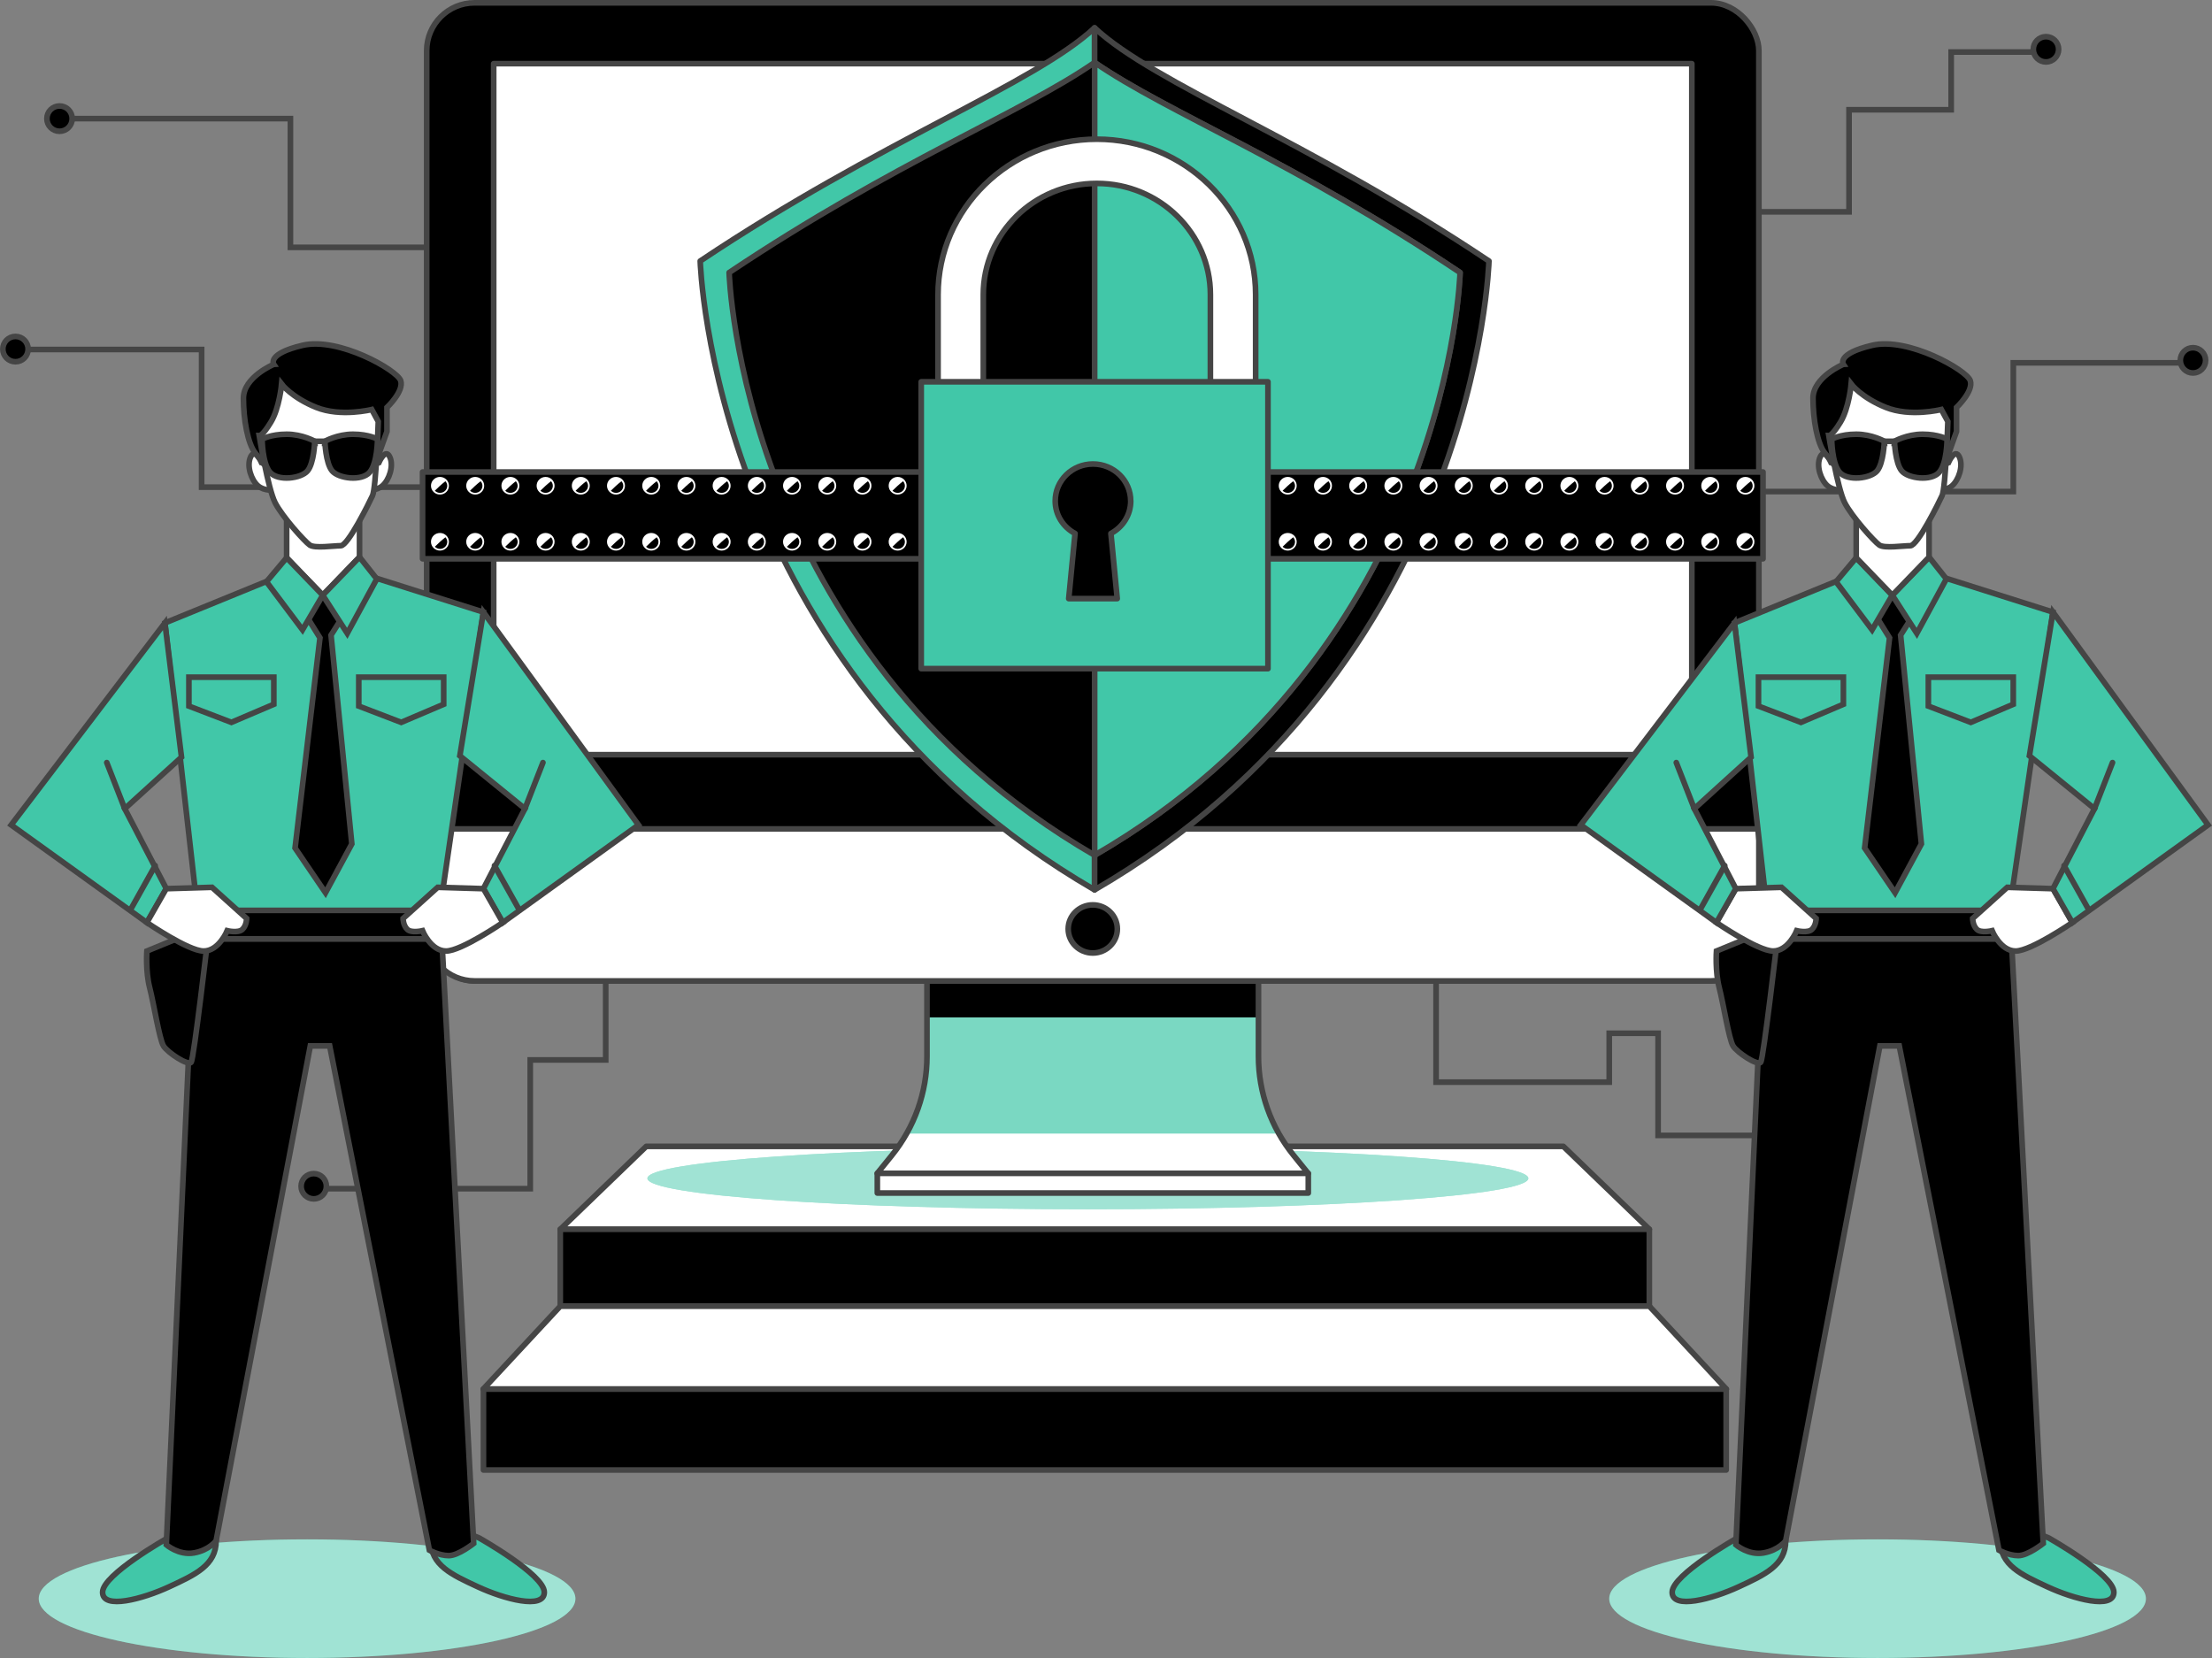 <?xml version="1.0" encoding="UTF-8"?>
<svg xmlns="http://www.w3.org/2000/svg" xmlns:xlink="http://www.w3.org/1999/xlink" viewBox="0 0 391.56 293.51">
  <rect x="0" y="0" width="391.56" height="293.51" fill="#808080" stroke="none"/>
  <defs>
    <style>
      .cls-1, .cls-2, .cls-3, .cls-4, .cls-5, .cls-6, .cls-7, .cls-8 {
        stroke: #454545;
      }

      .cls-1, .cls-2, .cls-3, .cls-8 {
        stroke-linecap: round;
        stroke-linejoin: round;
      }

      .cls-1, .cls-6, .cls-9 {
        fill: #41c7a8;
      }

      .cls-2, .cls-10, .cls-5, .cls-11, .cls-12, .cls-13 {
        fill: #fff;
      }

      .cls-3, .cls-7 {
        fill: none;
      }

      .cls-14 {
        clip-path: url(#clippath);
      }

      .cls-4, .cls-5, .cls-6, .cls-7 {
        stroke-miterlimit: 10;
      }

      .cls-11 {
        opacity: .5;
      }

      .cls-11, .cls-15, .cls-12, .cls-9, .cls-13 {
        stroke-width: 0px;
      }

      .cls-12 {
        opacity: .3;
      }
    </style>
    <clipPath id="clippath">
      <path class="cls-2" d="m222.77,187.01v-19.5h-58.68v19.5c0,6.36-2.2,12.54-6.23,17.53l-2.57,3.18h76.28l-2.57-3.18c-4.04-4.99-6.23-11.17-6.23-17.53Z"/>
    </clipPath>
  </defs>
  <g id="Device">
    <g>
      <g>
        <polygon class="cls-2" points="291.96 217.62 99.18 217.62 114.4 202.94 276.74 202.94 291.96 217.62"/>
        <g>
          <path class="cls-9" d="m270.54,208.6c0,3.02-34.91,5.47-77.97,5.47s-77.97-2.45-77.97-5.47,34.91-5.47,77.97-5.47,77.97,2.45,77.97,5.47Z"/>
          <path class="cls-11" d="m270.54,208.6c0,3.02-34.91,5.47-77.97,5.47s-77.97-2.45-77.97-5.47,34.91-5.47,77.97-5.47,77.97,2.45,77.97,5.47Z"/>
        </g>
        <rect class="cls-8" x="99.18" y="217.62" width="192.78" height="13.61"/>
        <polygon class="cls-2" points="305.6 245.91 85.54 245.91 99.18 231.23 291.96 231.23 305.6 245.91"/>
        <rect class="cls-8" x="85.58" y="245.91" width="219.98" height="14.32"/>
      </g>
      <g>
        <polyline class="cls-7" points="196.04 87.02 356.39 87.02 356.39 64.23 387.05 64.23"/>
        <polyline class="cls-7" points="188.18 86.24 35.69 86.24 35.69 61.87 2.68 61.87"/>
        <polyline class="cls-7" points="299.8 37.5 327.31 37.5 327.31 19.43 345.39 19.43 345.39 9.21 361.11 9.21"/>
        <polyline class="cls-7" points="80.49 43.79 51.41 43.79 51.41 21 10.54 21"/>
        <polyline class="cls-7" points="107.22 167.2 107.22 187.64 93.86 187.64 93.86 210.43 55.34 210.43"/>
        <polyline class="cls-7" points="254.21 170.35 254.21 191.57 284.86 191.57 284.86 182.92 293.51 182.92 293.51 201 320.24 201"/>
        <path class="cls-8" d="m12.78,21c0,1.24-1,2.24-2.24,2.24s-2.24-1-2.24-2.24,1-2.24,2.24-2.24,2.24,1,2.24,2.24Z"/>
        <path class="cls-8" d="m4.98,61.8c0,1.24-1,2.24-2.24,2.24s-2.24-1-2.24-2.24,1-2.24,2.24-2.24,2.24,1,2.24,2.24Z"/>
        <path class="cls-8" d="m57.78,210c0,1.24-1,2.24-2.24,2.24s-2.24-1-2.24-2.24,1-2.24,2.24-2.24,2.24,1,2.24,2.24Z"/>
        <path class="cls-8" d="m323.62,200.56c0,1.24-1,2.24-2.24,2.24s-2.24-1-2.24-2.24,1-2.24,2.24-2.24,2.24,1,2.24,2.24Z"/>
        <path class="cls-8" d="m390.43,63.79c0,1.24-1,2.24-2.24,2.24s-2.24-1-2.24-2.24,1-2.24,2.24-2.24,2.24,1,2.24,2.24Z"/>
        <path class="cls-8" d="m364.41,8.73c0,1.24-1,2.24-2.24,2.24s-2.24-1-2.24-2.24,1-2.24,2.24-2.24,2.24,1,2.24,2.24Z"/>
      </g>
      <g>
        <g>
          <g>
            <path class="cls-10" d="m222.77,187.01v-19.5h-58.68v19.5c0,6.36-2.2,12.54-6.23,17.53l-2.57,3.18h76.28l-2.57-3.18c-4.04-4.99-6.23-11.17-6.23-17.53Z"/>
            <g class="cls-14">
              <path class="cls-9" d="m160.5,200.67h65.88c-2.35-4.16-3.6-8.86-3.6-13.66v-19.5h-58.68v19.5c0,4.8-1.25,9.5-3.6,13.66Z"/>
              <path class="cls-12" d="m160.5,200.67h65.88c-2.35-4.16-3.6-8.86-3.6-13.66v-19.5h-58.68v19.5c0,4.8-1.25,9.5-3.6,13.66Z"/>
              <path class="cls-15" d="m160.5,180.11h65.88c-2.35-4.16-3.6-8.86-3.6-13.66v-19.5h-58.68v19.5c0,4.8-1.25,9.5-3.6,13.66Z"/>
            </g>
            <path class="cls-3" d="m222.77,187.01v-19.5h-58.68v19.5c0,6.36-2.2,12.54-6.23,17.53l-2.57,3.18h76.28l-2.57-3.18c-4.04-4.99-6.23-11.17-6.23-17.53Z"/>
          </g>
          <rect class="cls-8" x="75.53" y=".5" width="235.82" height="173.15" rx="8.48" ry="8.48"/>
          <path class="cls-2" d="m75.53,146.74h235.82v18.43c0,4.68-3.8,8.48-8.48,8.48H84.01c-4.68,0-8.48-3.8-8.48-8.48v-18.43h0Z"/>
          <rect class="cls-2" x="87.39" y="11.27" width="212.09" height="122.33"/>
          <path class="cls-8" d="m197.79,164.45c0-2.35-1.95-4.26-4.35-4.26s-4.35,1.91-4.35,4.26,1.95,4.26,4.35,4.26,4.35-1.91,4.35-4.26Z"/>
          <rect class="cls-2" x="155.3" y="207.72" width="76.29" height="3.48"/>
        </g>
        <g>
          <path class="cls-1" d="m193.76,4.93c-10.67,9.95-37.98,19.98-69.81,41.28,0,0,1.99,71.97,69.81,111.32V4.93Z"/>
          <path class="cls-8" d="m193.76,4.93c10.67,9.95,37.98,19.98,69.81,41.28,0,0-1.99,71.97-69.81,111.32V4.93Z"/>
          <path class="cls-8" d="m193.76,11.06c-12.88,8.94-35.19,17.46-64.69,37.19,0,0,1.84,66.7,64.69,103.15,62.85-36.46,64.69-103.15,64.69-103.15-29.5-19.74-51.72-28.25-64.69-37.19Z"/>
          <path class="cls-1" d="m258.46,48.25c-29.5-19.74-51.72-28.25-64.69-37.19v140.34c62.85-36.46,64.69-103.15,64.69-103.15Z"/>
          <g>
            <rect class="cls-8" x="74.8" y="83.56" width="237.28" height="15.36"/>
            <g>
              <g>
                <g>
                  <path class="cls-13" d="m79.47,85.99c0,.86-.71,1.56-1.59,1.56s-1.59-.7-1.59-1.56.71-1.56,1.59-1.56,1.59.7,1.59,1.56Z"/>
                  <path class="cls-15" d="m76.97,86.86c.23.24.56.39.92.39.71,0,1.28-.56,1.28-1.25,0-.31-.13-.59-.32-.81-.67.51-1.36,1.16-1.87,1.67Z"/>
                </g>
                <g>
                  <path class="cls-13" d="m85.71,85.99c0,.86-.71,1.56-1.59,1.56s-1.59-.7-1.59-1.56.71-1.56,1.59-1.56,1.59.7,1.59,1.56Z"/>
                  <path class="cls-15" d="m83.2,86.86c.23.24.56.39.92.39.71,0,1.28-.56,1.28-1.25,0-.31-.13-.59-.32-.81-.67.51-1.36,1.16-1.87,1.67Z"/>
                </g>
                <g>
                  <path class="cls-13" d="m91.94,85.99c0,.86-.71,1.56-1.59,1.56s-1.59-.7-1.59-1.56.71-1.56,1.59-1.56,1.59.7,1.59,1.56Z"/>
                  <path class="cls-15" d="m89.43,86.86c.23.24.56.39.92.39.71,0,1.28-.56,1.28-1.25,0-.31-.13-.59-.32-.81-.67.51-1.36,1.16-1.87,1.67Z"/>
                </g>
                <g>
                  <path class="cls-13" d="m98.17,85.99c0,.86-.71,1.56-1.59,1.56s-1.59-.7-1.59-1.56.71-1.56,1.59-1.56,1.59.7,1.59,1.56Z"/>
                  <path class="cls-15" d="m95.66,86.86c.23.24.56.39.92.39.71,0,1.28-.56,1.28-1.25,0-.31-.13-.59-.32-.81-.67.51-1.36,1.16-1.87,1.67Z"/>
                </g>
                <g>
                  <path class="cls-13" d="m104.4,85.99c0,.86-.71,1.56-1.59,1.56s-1.59-.7-1.59-1.56.71-1.56,1.59-1.56,1.59.7,1.59,1.56Z"/>
                  <path class="cls-15" d="m101.89,86.86c.23.24.56.39.92.39.71,0,1.28-.56,1.28-1.25,0-.31-.13-.59-.32-.81-.67.51-1.36,1.16-1.87,1.67Z"/>
                </g>
                <g>
                  <path class="cls-13" d="m110.63,85.99c0,.86-.71,1.56-1.59,1.56s-1.59-.7-1.59-1.56.71-1.56,1.59-1.56,1.59.7,1.59,1.56Z"/>
                  <path class="cls-15" d="m108.13,86.86c.23.24.56.39.92.39.71,0,1.28-.56,1.28-1.25,0-.31-.13-.59-.32-.81-.67.51-1.36,1.16-1.87,1.67Z"/>
                </g>
                <g>
                  <path class="cls-13" d="m116.87,85.99c0,.86-.71,1.56-1.59,1.56s-1.59-.7-1.59-1.56.71-1.56,1.59-1.56,1.59.7,1.59,1.56Z"/>
                  <path class="cls-15" d="m114.36,86.86c.23.24.56.39.92.39.71,0,1.28-.56,1.28-1.25,0-.31-.13-.59-.32-.81-.67.51-1.36,1.16-1.87,1.67Z"/>
                </g>
                <g>
                  <path class="cls-13" d="m123.1,85.99c0,.86-.71,1.56-1.59,1.56s-1.59-.7-1.59-1.56.71-1.56,1.59-1.56,1.59.7,1.59,1.56Z"/>
                  <path class="cls-15" d="m120.59,86.86c.23.24.56.39.92.39.71,0,1.28-.56,1.28-1.25,0-.31-.13-.59-.32-.81-.67.51-1.36,1.16-1.87,1.67Z"/>
                </g>
                <g>
                  <path class="cls-13" d="m129.33,85.99c0,.86-.71,1.56-1.59,1.56s-1.59-.7-1.59-1.56.71-1.56,1.59-1.56,1.59.7,1.59,1.56Z"/>
                  <path class="cls-15" d="m126.82,86.86c.23.24.56.39.92.39.71,0,1.28-.56,1.28-1.25,0-.31-.13-.59-.32-.81-.67.51-1.36,1.16-1.87,1.67Z"/>
                </g>
                <g>
                  <path class="cls-13" d="m135.56,85.99c0,.86-.71,1.56-1.59,1.56s-1.59-.7-1.59-1.56.71-1.56,1.59-1.56,1.59.7,1.59,1.56Z"/>
                  <path class="cls-15" d="m133.05,86.86c.23.24.56.39.92.39.71,0,1.28-.56,1.28-1.25,0-.31-.13-.59-.32-.81-.67.51-1.36,1.16-1.87,1.67Z"/>
                </g>
                <g>
                  <path class="cls-13" d="m141.79,85.99c0,.86-.71,1.56-1.59,1.56s-1.59-.7-1.59-1.56.71-1.56,1.59-1.56,1.59.7,1.59,1.56Z"/>
                  <path class="cls-15" d="m139.29,86.86c.23.24.56.39.92.39.71,0,1.28-.56,1.28-1.25,0-.31-.13-.59-.32-.81-.67.51-1.36,1.16-1.87,1.67Z"/>
                </g>
                <g>
                  <path class="cls-13" d="m148.03,85.99c0,.86-.71,1.56-1.59,1.56s-1.59-.7-1.59-1.56.71-1.56,1.59-1.56,1.59.7,1.59,1.56Z"/>
                  <path class="cls-15" d="m145.52,86.86c.23.24.56.39.92.39.71,0,1.28-.56,1.28-1.25,0-.31-.13-.59-.32-.81-.67.51-1.36,1.16-1.87,1.67Z"/>
                </g>
                <g>
                  <path class="cls-13" d="m154.26,85.99c0,.86-.71,1.56-1.59,1.56s-1.59-.7-1.59-1.56.71-1.56,1.59-1.56,1.59.7,1.59,1.56Z"/>
                  <path class="cls-15" d="m151.75,86.86c.23.24.56.39.92.39.71,0,1.28-.56,1.28-1.25,0-.31-.13-.59-.32-.81-.67.51-1.36,1.16-1.87,1.67Z"/>
                </g>
                <g>
                  <path class="cls-13" d="m160.49,85.99c0,.86-.71,1.56-1.59,1.56s-1.59-.7-1.59-1.56.71-1.56,1.59-1.56,1.59.7,1.59,1.56Z"/>
                  <path class="cls-15" d="m157.98,86.86c.23.24.56.39.92.39.71,0,1.28-.56,1.28-1.25,0-.31-.13-.59-.32-.81-.67.51-1.36,1.16-1.87,1.67Z"/>
                </g>
              </g>
              <g>
                <g>
                  <path class="cls-13" d="m79.47,95.91c0,.86-.71,1.56-1.59,1.56s-1.59-.7-1.59-1.56.71-1.56,1.59-1.56,1.59.7,1.59,1.56Z"/>
                  <path class="cls-15" d="m76.97,96.78c.23.24.56.39.92.39.71,0,1.28-.56,1.28-1.25,0-.31-.13-.59-.32-.81-.67.51-1.36,1.16-1.87,1.67Z"/>
                </g>
                <g>
                  <path class="cls-13" d="m85.71,95.91c0,.86-.71,1.56-1.59,1.56s-1.59-.7-1.59-1.56.71-1.56,1.59-1.56,1.59.7,1.59,1.56Z"/>
                  <path class="cls-15" d="m83.2,96.78c.23.24.56.39.92.39.71,0,1.28-.56,1.28-1.25,0-.31-.13-.59-.32-.81-.67.51-1.36,1.16-1.87,1.67Z"/>
                </g>
                <g>
                  <path class="cls-13" d="m91.94,95.91c0,.86-.71,1.56-1.59,1.56s-1.59-.7-1.59-1.56.71-1.56,1.59-1.56,1.59.7,1.59,1.56Z"/>
                  <path class="cls-15" d="m89.43,96.78c.23.24.56.39.92.39.71,0,1.28-.56,1.28-1.25,0-.31-.13-.59-.32-.81-.67.51-1.36,1.16-1.87,1.67Z"/>
                </g>
                <g>
                  <path class="cls-13" d="m98.17,95.91c0,.86-.71,1.56-1.59,1.56s-1.59-.7-1.59-1.56.71-1.56,1.59-1.56,1.59.7,1.59,1.56Z"/>
                  <path class="cls-15" d="m95.66,96.78c.23.24.56.39.92.39.71,0,1.28-.56,1.28-1.25,0-.31-.13-.59-.32-.81-.67.51-1.36,1.16-1.87,1.67Z"/>
                </g>
                <g>
                  <path class="cls-13" d="m104.4,95.91c0,.86-.71,1.56-1.59,1.56s-1.59-.7-1.59-1.56.71-1.56,1.59-1.56,1.59.7,1.59,1.56Z"/>
                  <path class="cls-15" d="m101.89,96.78c.23.24.56.39.92.39.71,0,1.28-.56,1.28-1.25,0-.31-.13-.59-.32-.81-.67.51-1.36,1.16-1.87,1.67Z"/>
                </g>
                <g>
                  <path class="cls-13" d="m110.63,95.91c0,.86-.71,1.56-1.59,1.56s-1.59-.7-1.59-1.56.71-1.56,1.59-1.56,1.59.7,1.59,1.56Z"/>
                  <path class="cls-15" d="m108.13,96.78c.23.24.56.39.92.39.71,0,1.28-.56,1.28-1.25,0-.31-.13-.59-.32-.81-.67.51-1.36,1.16-1.87,1.67Z"/>
                </g>
                <g>
                  <path class="cls-13" d="m116.87,95.91c0,.86-.71,1.56-1.59,1.56s-1.59-.7-1.59-1.56.71-1.56,1.59-1.56,1.59.7,1.59,1.56Z"/>
                  <path class="cls-15" d="m114.36,96.78c.23.24.56.39.92.39.71,0,1.28-.56,1.28-1.25,0-.31-.13-.59-.32-.81-.67.51-1.36,1.16-1.87,1.67Z"/>
                </g>
                <g>
                  <path class="cls-13" d="m123.1,95.91c0,.86-.71,1.56-1.59,1.56s-1.59-.7-1.59-1.56.71-1.56,1.59-1.56,1.59.7,1.59,1.56Z"/>
                  <path class="cls-15" d="m120.59,96.78c.23.24.56.39.92.39.71,0,1.28-.56,1.28-1.25,0-.31-.13-.59-.32-.81-.67.51-1.36,1.16-1.87,1.67Z"/>
                </g>
                <g>
                  <path class="cls-13" d="m129.33,95.91c0,.86-.71,1.56-1.59,1.56s-1.59-.7-1.59-1.56.71-1.56,1.59-1.56,1.59.7,1.59,1.56Z"/>
                  <path class="cls-15" d="m126.82,96.78c.23.24.56.39.92.39.71,0,1.28-.56,1.28-1.25,0-.31-.13-.59-.32-.81-.67.51-1.36,1.16-1.87,1.67Z"/>
                </g>
                <g>
                  <path class="cls-13" d="m135.56,95.91c0,.86-.71,1.56-1.59,1.56s-1.59-.7-1.59-1.56.71-1.56,1.59-1.56,1.59.7,1.59,1.56Z"/>
                  <path class="cls-15" d="m133.05,96.78c.23.24.56.39.92.39.71,0,1.28-.56,1.28-1.25,0-.31-.13-.59-.32-.81-.67.51-1.36,1.16-1.87,1.67Z"/>
                </g>
                <g>
                  <path class="cls-13" d="m141.79,95.91c0,.86-.71,1.56-1.59,1.56s-1.59-.7-1.59-1.56.71-1.56,1.59-1.56,1.59.7,1.59,1.56Z"/>
                  <path class="cls-15" d="m139.29,96.78c.23.24.56.39.92.39.71,0,1.28-.56,1.28-1.25,0-.31-.13-.59-.32-.81-.67.51-1.36,1.16-1.87,1.67Z"/>
                </g>
                <g>
                  <path class="cls-13" d="m148.03,95.91c0,.86-.71,1.56-1.59,1.56s-1.59-.7-1.59-1.56.71-1.56,1.59-1.56,1.59.7,1.59,1.56Z"/>
                  <path class="cls-15" d="m145.52,96.78c.23.24.56.39.92.39.71,0,1.28-.56,1.28-1.25,0-.31-.13-.59-.32-.81-.67.51-1.36,1.16-1.87,1.67Z"/>
                </g>
                <g>
                  <path class="cls-13" d="m154.26,95.91c0,.86-.71,1.56-1.59,1.56s-1.59-.7-1.59-1.56.71-1.56,1.59-1.56,1.59.7,1.59,1.56Z"/>
                  <path class="cls-15" d="m151.75,96.78c.23.24.56.39.92.39.71,0,1.28-.56,1.28-1.25,0-.31-.13-.59-.32-.81-.67.51-1.36,1.16-1.87,1.67Z"/>
                </g>
                <g>
                  <path class="cls-13" d="m160.49,95.91c0,.86-.71,1.56-1.59,1.56s-1.59-.7-1.59-1.56.71-1.56,1.59-1.56,1.59.7,1.59,1.56Z"/>
                  <path class="cls-15" d="m157.98,96.78c.23.24.56.39.92.39.71,0,1.28-.56,1.28-1.25,0-.31-.13-.59-.32-.81-.67.51-1.36,1.16-1.87,1.67Z"/>
                </g>
              </g>
              <g>
                <g>
                  <path class="cls-13" d="m229.54,85.99c0,.86-.71,1.56-1.59,1.56s-1.59-.7-1.59-1.56.71-1.56,1.59-1.56,1.59.7,1.59,1.56Z"/>
                  <path class="cls-15" d="m227.04,86.86c.23.24.56.39.92.39.71,0,1.28-.56,1.28-1.25,0-.31-.13-.59-.32-.81-.67.51-1.36,1.16-1.87,1.67Z"/>
                </g>
                <g>
                  <path class="cls-13" d="m235.78,85.99c0,.86-.71,1.56-1.59,1.56s-1.59-.7-1.59-1.56.71-1.56,1.59-1.56,1.59.7,1.59,1.56Z"/>
                  <path class="cls-15" d="m233.27,86.86c.23.24.56.39.92.39.71,0,1.28-.56,1.28-1.25,0-.31-.13-.59-.32-.81-.67.51-1.36,1.16-1.87,1.67Z"/>
                </g>
                <g>
                  <path class="cls-13" d="m242.01,85.99c0,.86-.71,1.56-1.59,1.56s-1.59-.7-1.59-1.56.71-1.56,1.59-1.56,1.59.7,1.59,1.56Z"/>
                  <path class="cls-15" d="m239.5,86.86c.23.24.56.39.92.39.71,0,1.28-.56,1.28-1.25,0-.31-.13-.59-.32-.81-.67.51-1.36,1.16-1.87,1.67Z"/>
                </g>
                <g>
                  <path class="cls-13" d="m248.24,85.99c0,.86-.71,1.56-1.59,1.56s-1.59-.7-1.59-1.56.71-1.56,1.59-1.56,1.59.7,1.59,1.56Z"/>
                  <path class="cls-15" d="m245.73,86.86c.23.24.56.39.92.39.71,0,1.28-.56,1.28-1.25,0-.31-.13-.59-.32-.81-.67.51-1.36,1.16-1.87,1.67Z"/>
                </g>
                <g>
                  <path class="cls-13" d="m254.47,85.99c0,.86-.71,1.56-1.59,1.56s-1.59-.7-1.59-1.56.71-1.56,1.59-1.56,1.59.7,1.59,1.56Z"/>
                  <path class="cls-15" d="m251.96,86.86c.23.24.56.39.92.39.71,0,1.28-.56,1.28-1.25,0-.31-.13-.59-.32-.81-.67.51-1.36,1.16-1.87,1.67Z"/>
                </g>
                <g>
                  <path class="cls-13" d="m260.7,85.99c0,.86-.71,1.56-1.59,1.56s-1.59-.7-1.59-1.56.71-1.56,1.59-1.56,1.59.7,1.59,1.56Z"/>
                  <path class="cls-15" d="m258.2,86.86c.23.24.56.39.92.39.71,0,1.28-.56,1.28-1.25,0-.31-.13-.59-.32-.81-.67.51-1.36,1.16-1.87,1.67Z"/>
                </g>
                <g>
                  <path class="cls-13" d="m266.94,85.99c0,.86-.71,1.56-1.59,1.56s-1.59-.7-1.59-1.56.71-1.56,1.59-1.56,1.59.7,1.59,1.56Z"/>
                  <path class="cls-15" d="m264.43,86.86c.23.24.56.39.92.39.71,0,1.28-.56,1.28-1.25,0-.31-.13-.59-.32-.81-.67.51-1.36,1.16-1.87,1.67Z"/>
                </g>
                <g>
                  <path class="cls-13" d="m273.17,85.99c0,.86-.71,1.56-1.59,1.56s-1.59-.7-1.59-1.56.71-1.56,1.59-1.56,1.59.7,1.59,1.56Z"/>
                  <path class="cls-15" d="m270.66,86.86c.23.24.56.39.92.39.71,0,1.28-.56,1.28-1.25,0-.31-.13-.59-.32-.81-.67.51-1.36,1.16-1.87,1.67Z"/>
                </g>
                <g>
                  <path class="cls-13" d="m279.4,85.99c0,.86-.71,1.56-1.59,1.56s-1.59-.7-1.59-1.56.71-1.56,1.59-1.56,1.59.7,1.59,1.56Z"/>
                  <path class="cls-15" d="m276.89,86.86c.23.24.56.39.92.39.71,0,1.28-.56,1.28-1.25,0-.31-.13-.59-.32-.81-.67.51-1.36,1.16-1.87,1.67Z"/>
                </g>
                <g>
                  <path class="cls-13" d="m285.63,85.99c0,.86-.71,1.56-1.59,1.56s-1.59-.7-1.59-1.56.71-1.56,1.59-1.56,1.59.7,1.59,1.56Z"/>
                  <path class="cls-15" d="m283.13,86.86c.23.24.56.39.92.39.71,0,1.28-.56,1.28-1.25,0-.31-.13-.59-.32-.81-.67.51-1.36,1.16-1.87,1.67Z"/>
                </g>
                <g>
                  <path class="cls-13" d="m291.87,85.99c0,.86-.71,1.56-1.59,1.56s-1.59-.7-1.59-1.56.71-1.56,1.59-1.56,1.59.7,1.59,1.56Z"/>
                  <path class="cls-15" d="m289.36,86.86c.23.24.56.39.92.39.71,0,1.28-.56,1.28-1.25,0-.31-.13-.59-.32-.81-.67.51-1.36,1.16-1.87,1.67Z"/>
                </g>
                <g>
                  <path class="cls-13" d="m298.1,85.99c0,.86-.71,1.56-1.59,1.56s-1.59-.7-1.59-1.56.71-1.56,1.59-1.56,1.59.7,1.59,1.56Z"/>
                  <path class="cls-15" d="m295.59,86.86c.23.24.56.39.92.39.71,0,1.28-.56,1.28-1.25,0-.31-.13-.59-.32-.81-.67.51-1.36,1.16-1.87,1.67Z"/>
                </g>
                <g>
                  <path class="cls-13" d="m304.33,85.99c0,.86-.71,1.56-1.59,1.56s-1.59-.7-1.59-1.56.71-1.56,1.59-1.56,1.59.7,1.59,1.56Z"/>
                  <path class="cls-15" d="m301.82,86.86c.23.24.56.39.92.39.71,0,1.28-.56,1.28-1.25,0-.31-.13-.59-.32-.81-.67.51-1.36,1.16-1.87,1.67Z"/>
                </g>
                <g>
                  <path class="cls-13" d="m310.56,85.99c0,.86-.71,1.56-1.59,1.56s-1.59-.7-1.59-1.56.71-1.56,1.59-1.56,1.59.7,1.59,1.56Z"/>
                  <path class="cls-15" d="m308.05,86.86c.23.24.56.39.92.39.71,0,1.28-.56,1.28-1.25,0-.31-.13-.59-.32-.81-.67.51-1.36,1.16-1.87,1.67Z"/>
                </g>
              </g>
              <g>
                <g>
                  <path class="cls-13" d="m229.54,95.91c0,.86-.71,1.56-1.59,1.56s-1.59-.7-1.59-1.56.71-1.56,1.59-1.56,1.59.7,1.59,1.56Z"/>
                  <path class="cls-15" d="m227.04,96.78c.23.24.56.39.92.39.71,0,1.28-.56,1.28-1.25,0-.31-.13-.59-.32-.81-.67.51-1.36,1.16-1.87,1.67Z"/>
                </g>
                <g>
                  <path class="cls-13" d="m235.78,95.91c0,.86-.71,1.56-1.59,1.56s-1.59-.7-1.59-1.56.71-1.56,1.59-1.56,1.59.7,1.59,1.56Z"/>
                  <path class="cls-15" d="m233.27,96.78c.23.24.56.39.92.39.71,0,1.28-.56,1.28-1.25,0-.31-.13-.59-.32-.81-.67.51-1.36,1.16-1.87,1.67Z"/>
                </g>
                <g>
                  <path class="cls-13" d="m242.01,95.91c0,.86-.71,1.56-1.59,1.56s-1.59-.7-1.59-1.56.71-1.56,1.59-1.56,1.59.7,1.59,1.56Z"/>
                  <path class="cls-15" d="m239.5,96.78c.23.24.56.39.92.39.71,0,1.28-.56,1.28-1.25,0-.31-.13-.59-.32-.81-.67.51-1.36,1.16-1.87,1.67Z"/>
                </g>
                <g>
                  <path class="cls-13" d="m248.24,95.91c0,.86-.71,1.56-1.59,1.56s-1.59-.7-1.59-1.56.71-1.56,1.59-1.56,1.59.7,1.59,1.56Z"/>
                  <path class="cls-15" d="m245.73,96.78c.23.24.56.39.92.39.71,0,1.28-.56,1.28-1.25,0-.31-.13-.59-.32-.81-.67.51-1.36,1.16-1.87,1.67Z"/>
                </g>
                <g>
                  <path class="cls-13" d="m254.47,95.91c0,.86-.71,1.56-1.59,1.56s-1.59-.7-1.59-1.56.71-1.56,1.59-1.56,1.59.7,1.59,1.56Z"/>
                  <path class="cls-15" d="m251.96,96.78c.23.24.56.39.92.39.71,0,1.28-.56,1.28-1.25,0-.31-.13-.59-.32-.81-.67.51-1.36,1.16-1.87,1.67Z"/>
                </g>
                <g>
                  <path class="cls-13" d="m260.7,95.91c0,.86-.71,1.56-1.59,1.56s-1.59-.7-1.59-1.56.71-1.56,1.59-1.56,1.59.7,1.59,1.56Z"/>
                  <path class="cls-15" d="m258.2,96.78c.23.24.56.39.92.39.71,0,1.28-.56,1.28-1.25,0-.31-.13-.59-.32-.81-.67.51-1.36,1.16-1.87,1.67Z"/>
                </g>
                <g>
                  <path class="cls-13" d="m266.94,95.91c0,.86-.71,1.56-1.59,1.56s-1.59-.7-1.59-1.56.71-1.56,1.59-1.56,1.59.7,1.59,1.56Z"/>
                  <path class="cls-15" d="m264.43,96.78c.23.24.56.39.92.39.71,0,1.28-.56,1.28-1.25,0-.31-.13-.59-.32-.81-.67.51-1.36,1.16-1.87,1.67Z"/>
                </g>
                <g>
                  <path class="cls-13" d="m273.17,95.91c0,.86-.71,1.56-1.59,1.56s-1.59-.7-1.59-1.56.71-1.56,1.59-1.56,1.59.7,1.59,1.56Z"/>
                  <path class="cls-15" d="m270.66,96.78c.23.24.56.39.92.39.71,0,1.28-.56,1.28-1.25,0-.31-.13-.59-.32-.81-.67.51-1.36,1.16-1.87,1.67Z"/>
                </g>
                <g>
                  <path class="cls-13" d="m279.4,95.91c0,.86-.71,1.56-1.59,1.56s-1.59-.7-1.59-1.56.71-1.56,1.59-1.56,1.59.7,1.59,1.56Z"/>
                  <path class="cls-15" d="m276.89,96.78c.23.24.56.39.92.39.71,0,1.28-.56,1.28-1.25,0-.31-.13-.59-.32-.81-.67.51-1.36,1.16-1.87,1.67Z"/>
                </g>
                <g>
                  <path class="cls-13" d="m285.63,95.91c0,.86-.71,1.56-1.59,1.56s-1.59-.7-1.59-1.56.71-1.56,1.59-1.56,1.59.7,1.59,1.56Z"/>
                  <path class="cls-15" d="m283.13,96.78c.23.24.56.39.92.39.71,0,1.28-.56,1.28-1.25,0-.31-.13-.59-.32-.81-.67.51-1.36,1.16-1.87,1.67Z"/>
                </g>
                <g>
                  <path class="cls-13" d="m291.87,95.91c0,.86-.71,1.56-1.59,1.56s-1.59-.7-1.59-1.56.71-1.56,1.59-1.56,1.59.7,1.59,1.56Z"/>
                  <path class="cls-15" d="m289.36,96.78c.23.24.56.39.92.39.71,0,1.28-.56,1.28-1.25,0-.31-.13-.59-.32-.81-.67.51-1.36,1.16-1.87,1.67Z"/>
                </g>
                <g>
                  <path class="cls-13" d="m298.1,95.91c0,.86-.71,1.56-1.59,1.56s-1.59-.7-1.59-1.56.71-1.56,1.59-1.56,1.59.7,1.59,1.56Z"/>
                  <path class="cls-15" d="m295.59,96.78c.23.24.56.39.92.39.71,0,1.28-.56,1.28-1.25,0-.31-.13-.59-.32-.81-.67.51-1.36,1.16-1.87,1.67Z"/>
                </g>
                <g>
                  <path class="cls-13" d="m304.33,95.91c0,.86-.71,1.56-1.59,1.56s-1.59-.7-1.59-1.56.71-1.56,1.59-1.56,1.59.7,1.59,1.56Z"/>
                  <path class="cls-15" d="m301.82,96.78c.23.24.56.39.92.39.71,0,1.28-.56,1.28-1.25,0-.31-.13-.59-.32-.81-.67.51-1.36,1.16-1.87,1.67Z"/>
                </g>
                <g>
                  <path class="cls-13" d="m310.56,95.91c0,.86-.71,1.56-1.59,1.56s-1.59-.7-1.59-1.56.71-1.56,1.59-1.56,1.59.7,1.59,1.56Z"/>
                  <path class="cls-15" d="m308.05,96.78c.23.24.56.39.92.39.71,0,1.28-.56,1.28-1.25,0-.31-.13-.59-.32-.81-.67.51-1.36,1.16-1.87,1.67Z"/>
                </g>
              </g>
            </g>
          </g>
          <g>
            <path class="cls-2" d="m218.27,78.31h-48.21c-2.21,0-4.01-1.76-4.01-3.92v-22.23c0-15.18,12.61-27.52,28.11-27.52s28.11,12.35,28.11,27.52v22.23c0,2.17-1.79,3.92-4.01,3.92Zm-44.21-7.85h40.2v-18.31c0-10.85-9.02-19.68-20.1-19.68s-20.1,8.83-20.1,19.68v18.31Z"/>
            <rect class="cls-1" x="163.07" y="67.59" width="61.38" height="50.78"/>
            <path class="cls-8" d="m200.15,88.68c0-3.61-2.99-6.54-6.68-6.54s-6.68,2.93-6.68,6.54c0,2.49,1.42,4.65,3.51,5.76l-1.12,11.53h8.59l-1.12-11.53c2.09-1.11,3.51-3.27,3.51-5.76Z"/>
          </g>
        </g>
      </g>
    </g>
  </g>
  <g id="Character_1" data-name="Character 1">
    <g>
      <g>
        <ellipse class="cls-9" cx="54.36" cy="283.01" rx="47.5" ry="10.5"/>
        <ellipse class="cls-11" cx="54.36" cy="283.01" rx="47.5" ry="10.5"/>
      </g>
      <g>
        <path class="cls-6" d="m29.68,272.27s-11.52,6.48-11.52,9.6,7.11,1.2,11.77-.96c4.66-2.16,8.33-3.84,8.33-8.16s-8.58-.48-8.58-.48Z"/>
        <path class="cls-6" d="m84.83,272.27s11.52,6.48,11.52,9.6-7.11,1.2-11.77-.96c-4.66-2.16-8.33-3.84-8.33-8.16s8.58-.48,8.58-.48Z"/>
        <path class="cls-4" d="m34.34,166.2l-4.9,107.27s2.21,1.92,4.9,1.44c2.7-.48,3.92-2.16,3.92-2.16l16.67-87.59h3.43l17.65,89.27s1.72.96,3.43.96,4.41-2.16,4.41-2.16l-5.64-107.03h-43.88Z"/>
        <polygon class="cls-6" points="51.5 101.16 29.19 110.28 35.07 162.12 77.72 162.12 85.57 108.36 61.3 100.68 51.5 101.16"/>
        <rect class="cls-4" x="34.34" y="161.16" width="43.88" height="5.04"/>
        <path class="cls-4" d="m33.6,165.24l-7.6,3.12s-.25,3.6.49,6.48c.74,2.88,1.72,9.12,2.45,10.32.74,1.2,4.41,3.6,4.9,2.88.49-.72,2.94-21.84,2.94-21.84l-3.19-.96Z"/>
        <polygon class="cls-5" points="50.74 90 50.74 98.74 57.13 105.37 63.64 98.62 63.64 89.87 50.74 90"/>
        <path class="cls-5" d="m46.28,81.87s-1.15-2.62-1.91-1c-.77,1.62.13,4.12,1.28,5.12,1.15,1,2.94.75,2.94.75l-.64-3.75-1.66-1.12Z"/>
        <path class="cls-5" d="m67.08,81.87s1.15-2.62,1.91-1c.77,1.62-.13,4.12-1.28,5.12-1.15,1-2.94.75-2.94.75l.64-3.75,1.66-1.12Z"/>
        <path class="cls-4" d="m48.45,64.5s-5.36,2.25-5.36,6,.77,8,2.04,9.62c1.28,1.62,2.3,2.75,2.3,2.75l.26-5.37,3.7-6.37s6.13,3.87,9.19,3.87,5.11-.37,5.11-.37l1.15,6.37,1.66-4.62v-4.25s3.06-2.87,2.43-4.75c-.64-1.87-10.98-7.75-17.36-6.25-6.38,1.5-5.11,3.37-5.11,3.37Z"/>
        <path class="cls-5" d="m45.89,77.12s1.53,9.37,2.81,11.87c1.28,2.5,5.23,6.87,6.13,7.5.89.62,4.21.12,5.49.12s4.98-7.5,5.62-8.87c.64-1.37,1.02-13.12,1.02-13.12l-1.15-2.12s-5.49,1.37-9.83-.38c-4.34-1.75-6.13-4.12-6.13-4.12,0,0-.38,4.25-1.91,6.75-1.53,2.5-2.04,2.37-2.04,2.37Z"/>
        <path class="cls-4" d="m55.72,78.12s-2.17-1.25-4.98-1.25-4.34.87-4.34.87c0,0,0,4.25,1.4,5.87,1.4,1.62,5.49,1.12,6.64-.25,1.15-1.37,1.28-5.25,1.28-5.25Z"/>
        <path class="cls-4" d="m57.51,78.12s2.17-1.25,4.98-1.25,4.34.87,4.34.87c0,0,0,4.25-1.4,5.87-1.4,1.62-5.49,1.12-6.64-.25-1.15-1.37-1.28-5.25-1.28-5.25Z"/>
        <line class="cls-5" x1="55.72" y1="78.12" x2="57.51" y2="78.12"/>
        <polygon class="cls-4" points="53.95 108.6 56.64 112.92 52.23 150.12 57.62 158.04 62.28 149.4 58.6 112.44 61.79 107.4 57.13 105.37 53.95 108.6"/>
        <polygon class="cls-6" points="57.13 105.37 53.55 111.49 47.17 102.99 50.74 98.74 57.13 105.37"/>
        <polygon class="cls-6" points="57.13 105.37 61.47 112.12 66.7 102.49 63.64 98.62 57.13 105.37"/>
        <polygon class="cls-6" points="29.19 110.28 1.98 146.04 26 163.32 29.44 157.32 22.08 143.16 32.13 134.04 29.19 110.28"/>
        <path class="cls-5" d="m29.44,157.32l8.09-.24,6.13,5.52s0,1.2-.74,1.92c-.74.72-2.7.24-2.7.24,0,0-1.47,3.6-4.17,3.6s-10.05-5.04-10.05-5.04l3.43-6Z"/>
        <line class="cls-3" x1="27.47" y1="153.24" x2="23.31" y2="160.68"/>
        <line class="cls-3" x1="22.08" y1="143.16" x2="18.9" y2="135"/>
        <polygon class="cls-6" points="85.57 108.36 113.02 146.04 89 163.32 85.57 157.32 92.92 143.16 81.4 133.8 85.57 108.36"/>
        <path class="cls-5" d="m85.57,157.32l-8.09-.24-6.13,5.52s0,1.2.74,1.92c.74.72,2.7.24,2.7.24,0,0,1.47,3.6,4.17,3.6s10.05-5.04,10.05-5.04l-3.43-6Z"/>
        <line class="cls-3" x1="87.53" y1="153.24" x2="91.7" y2="160.68"/>
        <line class="cls-3" x1="92.92" y1="143.16" x2="96.11" y2="135"/>
        <polygon class="cls-6" points="48.47 119.88 33.44 119.88 33.44 125 40.96 127.88 48.47 124.68 48.47 119.88"/>
        <polygon class="cls-6" points="78.54 119.88 63.51 119.88 63.51 125 71.02 127.88 78.54 124.68 78.54 119.88"/>
      </g>
    </g>
  </g>
  <g id="Character_2" data-name="Character 2">
    <g>
      <g>
        <ellipse class="cls-9" cx="332.36" cy="283.01" rx="47.5" ry="10.5"/>
        <ellipse class="cls-11" cx="332.36" cy="283.01" rx="47.5" ry="10.5"/>
      </g>
      <g>
        <path class="cls-6" d="m307.52,272.27s-11.52,6.48-11.52,9.6,7.11,1.2,11.77-.96c4.66-2.16,8.33-3.84,8.33-8.16s-8.58-.48-8.58-.48Z"/>
        <path class="cls-6" d="m362.67,272.27s11.52,6.48,11.52,9.6-7.11,1.2-11.77-.96-8.33-3.84-8.33-8.16,8.58-.48,8.58-.48Z"/>
        <path class="cls-4" d="m312.18,166.2l-4.9,107.27s2.21,1.92,4.9,1.44c2.7-.48,3.92-2.16,3.92-2.16l16.67-87.59h3.43l17.65,89.27s1.72.96,3.43.96,4.41-2.16,4.41-2.16l-5.64-107.03h-43.88Z"/>
        <g>
          <polygon class="cls-6" points="329.33 101.16 307.03 110.28 312.91 162.12 355.56 162.12 363.41 108.36 339.14 100.68 329.33 101.16"/>
          <polygon class="cls-4" points="331.79 108.6 334.48 112.92 330.07 150.12 335.46 158.04 340.12 149.4 336.44 112.44 339.63 107.4 334.97 105.37 331.79 108.6"/>
          <polygon class="cls-6" points="334.97 105.37 331.39 111.49 325.01 102.99 328.58 98.74 334.97 105.37"/>
          <polygon class="cls-6" points="334.97 105.37 339.31 112.12 344.54 102.49 341.48 98.62 334.97 105.37"/>
          <polygon class="cls-6" points="326.31 119.88 311.28 119.88 311.28 125 318.79 127.88 326.31 124.68 326.31 119.88"/>
          <polygon class="cls-6" points="356.38 119.88 341.35 119.88 341.35 125 348.86 127.88 356.38 124.68 356.38 119.88"/>
        </g>
        <rect class="cls-4" x="312.18" y="161.16" width="43.88" height="5.04"/>
        <path class="cls-4" d="m311.44,165.24l-7.6,3.12s-.25,3.6.49,6.48,1.72,9.12,2.45,10.32c.74,1.2,4.41,3.6,4.9,2.88.49-.72,2.94-21.84,2.94-21.84l-3.19-.96Z"/>
        <polygon class="cls-5" points="328.58 90 328.58 98.74 334.97 105.37 341.48 98.62 341.48 89.87 328.58 90"/>
        <path class="cls-5" d="m324.12,81.87s-1.15-2.62-1.91-1c-.77,1.62.13,4.12,1.28,5.12,1.15,1,2.94.75,2.94.75l-.64-3.75-1.66-1.12Z"/>
        <path class="cls-5" d="m344.92,81.87s1.15-2.62,1.91-1c.77,1.62-.13,4.12-1.28,5.12-1.15,1-2.94.75-2.94.75l.64-3.75,1.66-1.12Z"/>
        <path class="cls-4" d="m326.29,64.5s-5.36,2.25-5.36,6,.77,8,2.04,9.62c1.28,1.62,2.3,2.75,2.3,2.75l.26-5.37,3.7-6.37s6.13,3.87,9.19,3.87,5.11-.37,5.11-.37l1.15,6.37,1.66-4.62v-4.25s3.06-2.87,2.43-4.75c-.64-1.87-10.98-7.75-17.36-6.25-6.38,1.5-5.11,3.37-5.11,3.37Z"/>
        <path class="cls-5" d="m323.73,77.12s1.53,9.37,2.81,11.87c1.28,2.5,5.23,6.87,6.13,7.5.89.62,4.21.12,5.49.12s4.98-7.5,5.62-8.87c.64-1.37,1.02-13.12,1.02-13.12l-1.15-2.12s-5.49,1.37-9.83-.38c-4.34-1.75-6.13-4.12-6.13-4.12,0,0-.38,4.25-1.91,6.75-1.53,2.5-2.04,2.37-2.04,2.37Z"/>
        <path class="cls-4" d="m333.56,78.12s-2.17-1.25-4.98-1.25-4.34.87-4.34.87c0,0,0,4.25,1.4,5.87,1.4,1.62,5.49,1.12,6.64-.25,1.15-1.37,1.28-5.25,1.28-5.25Z"/>
        <path class="cls-4" d="m335.35,78.12s2.17-1.25,4.98-1.25,4.34.87,4.34.87c0,0,0,4.25-1.4,5.87-1.4,1.62-5.49,1.12-6.64-.25-1.15-1.37-1.28-5.25-1.28-5.25Z"/>
        <line class="cls-5" x1="333.56" y1="78.12" x2="335.35" y2="78.12"/>
        <path class="cls-5" d="m307.27,157.32l8.09-.24,6.13,5.52s0,1.2-.74,1.92c-.74.72-2.7.24-2.7.24,0,0-1.47,3.6-4.17,3.6s-10.05-5.04-10.05-5.04l3.43-6Z"/>
        <g>
          <polygon class="cls-6" points="307.03 110.28 279.82 146.04 303.84 163.32 307.27 157.32 299.92 143.16 309.97 134.04 307.03 110.28"/>
          <line class="cls-3" x1="305.31" y1="153.24" x2="301.15" y2="160.68"/>
          <line class="cls-3" x1="299.92" y1="143.16" x2="296.73" y2="135"/>
        </g>
        <path class="cls-5" d="m363.41,157.32l-8.09-.24-6.13,5.52s0,1.2.74,1.92c.74.72,2.7.24,2.7.24,0,0,1.47,3.6,4.17,3.6s10.05-5.04,10.05-5.04l-3.43-6Z"/>
        <g>
          <polygon class="cls-6" points="363.41 108.36 390.86 146.04 366.84 163.32 363.41 157.32 370.76 143.16 359.24 133.8 363.41 108.36"/>
          <line class="cls-3" x1="365.37" y1="153.24" x2="369.53" y2="160.68"/>
          <line class="cls-3" x1="370.76" y1="143.16" x2="373.95" y2="135"/>
        </g>
      </g>
    </g>
  </g>
</svg>